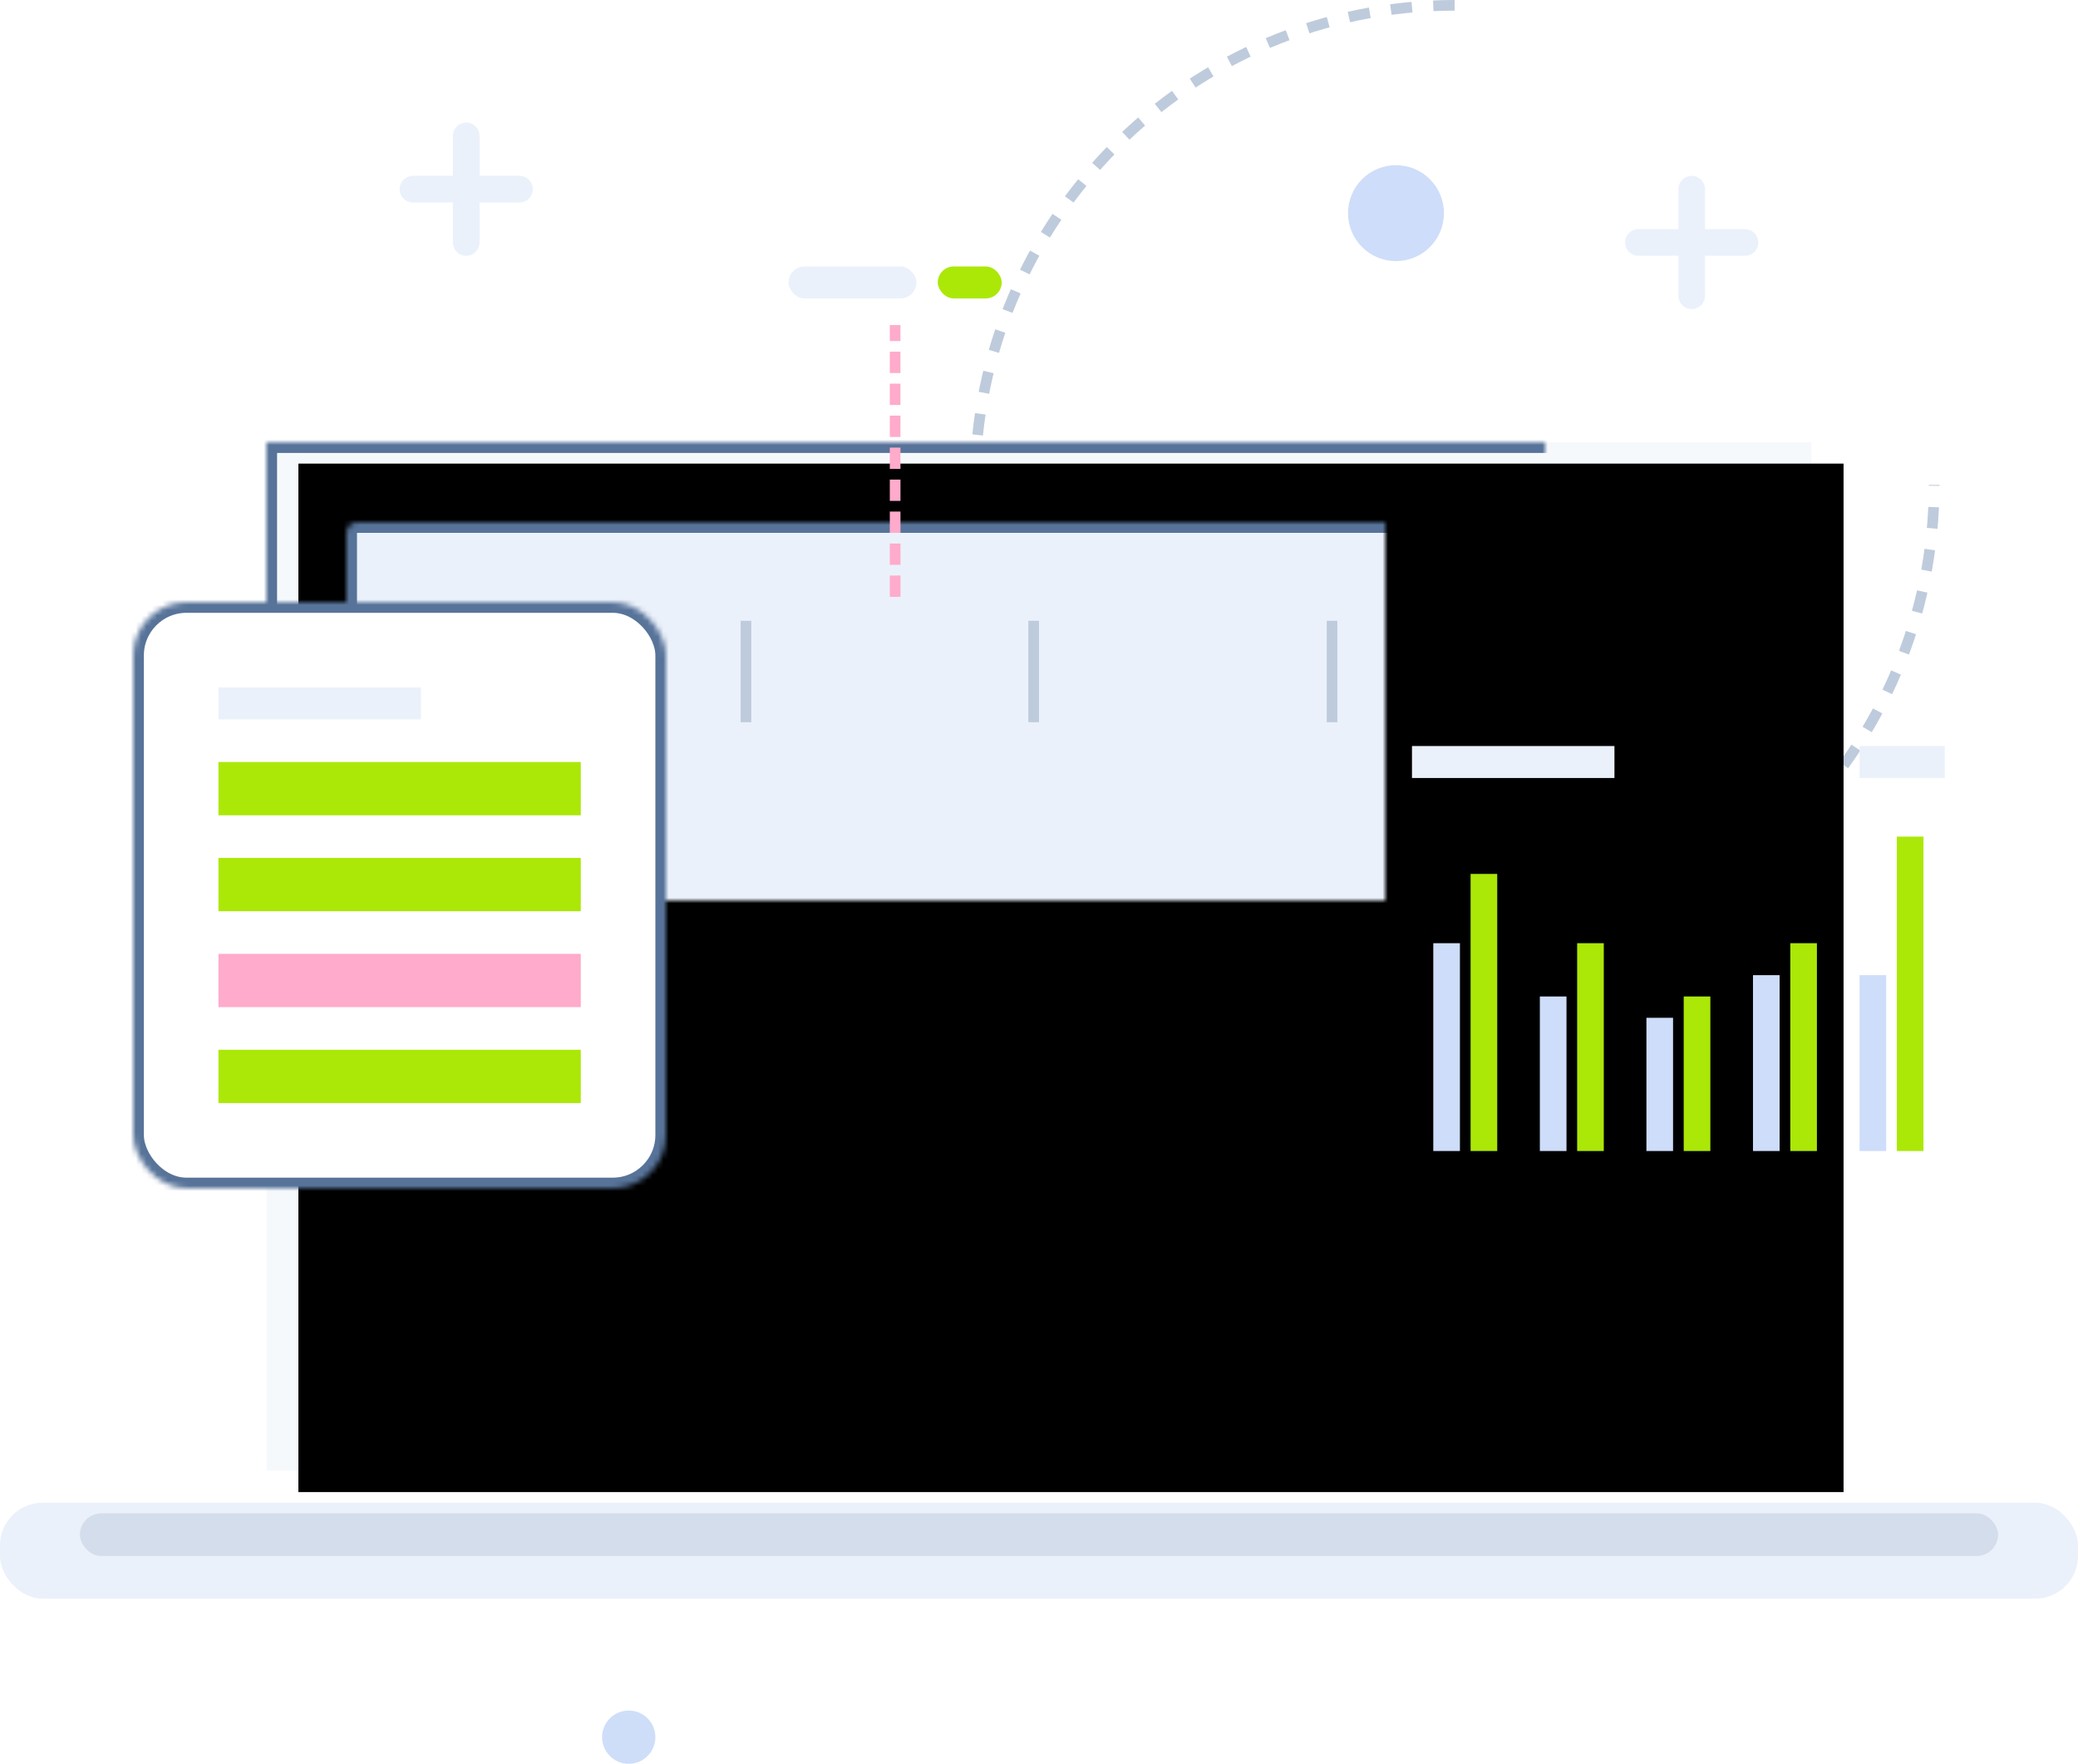<svg xmlns="http://www.w3.org/2000/svg" xmlns:xlink="http://www.w3.org/1999/xlink" width="390" height="331" viewBox="0 0 390 331">
    <defs>
        <path id="a" d="M50 82h290v193H50z"/>
        <filter id="n" width="200%" height="200%" x="-50%" y="-50%" filterUnits="objectBoundingBox">
            <feOffset dx="6" dy="4" in="SourceAlpha" result="shadowOffsetInner1"/>
            <feComposite in="shadowOffsetInner1" in2="SourceAlpha" k2="-1" k3="1" operator="arithmetic" result="shadowInnerInner1"/>
            <feColorMatrix in="shadowInnerInner1" values="0 0 0 0 1 0 0 0 0 1 0 0 0 0 1 0 0 0 1 0"/>
        </filter>
        <mask id="o" width="290" height="193" x="0" y="0" fill="#fff">
            <use xlink:href="#a"/>
        </mask>
        <circle id="b" cx="195" cy="91" r="3"/>
        <mask id="p" width="6" height="6" x="0" y="0" fill="#fff">
            <use xlink:href="#b"/>
        </mask>
        <path id="c" d="M20 273h350v14H20z"/>
        <mask id="q" width="350" height="14" x="0" y="0" fill="#fff">
            <use xlink:href="#c"/>
        </mask>
        <path id="d" d="M170 273h50v8h-50z"/>
        <mask id="r" width="50" height="8" x="0" y="0" fill="#fff">
            <use xlink:href="#d"/>
        </mask>
        <rect id="e" width="260" height="168" x="65" y="97" rx="2"/>
        <mask id="s" width="260" height="168" x="0" y="0" fill="#fff">
            <use xlink:href="#e"/>
        </mask>
        <rect id="f" width="90" height="100" x="85" y="146" rx="10"/>
        <mask id="t" width="90" height="100" x="0" y="0" fill="#fff">
            <use xlink:href="#f"/>
        </mask>
        <rect id="g" width="220" height="22" x="85" y="114" rx="5"/>
        <mask id="u" width="220" height="22" x="0" y="0" fill="#fff">
            <use xlink:href="#g"/>
        </mask>
        <rect id="h" width="120" height="100" x="185" y="146" rx="10"/>
        <mask id="v" width="120" height="100" x="0" y="0" fill="#fff">
            <use xlink:href="#h"/>
        </mask>
        <rect id="i" width="140" height="110" x="245" y="123" rx="10"/>
        <mask id="w" width="140" height="110" x="0" y="0" fill="#fff">
            <use xlink:href="#i"/>
        </mask>
        <rect id="j" width="100" height="110" rx="10"/>
        <mask id="x" width="100" height="110" x="0" y="0" fill="#fff">
            <use xlink:href="#j"/>
        </mask>
        <rect id="k" width="56" height="22" x="140" y="41" rx="6"/>
        <mask id="y" width="56" height="22" x="0" y="0" fill="#fff">
            <use xlink:href="#k"/>
        </mask>
        <circle id="l" cx="141" cy="42" r="5"/>
        <mask id="z" width="10" height="10" x="0" y="0" fill="#fff">
            <use xlink:href="#l"/>
        </mask>
        <circle id="m" cx="20" cy="247" r="7"/>
        <mask id="A" width="14" height="14" x="0" y="0" fill="#fff">
            <use xlink:href="#m"/>
        </mask>
    </defs>
    <g fill="none" fill-rule="evenodd" transform="translate(0 1)">
        <path stroke="#BECBDC" stroke-dasharray="4" stroke-width="2" d="M273 0c-49.706 0-90 40.294-90 90s40.294 90 90 90 90-40.294 90-90"/>
        <use fill="#F6F9FC" xlink:href="#a"/>
        <use fill="#000" filter="url(#n)" xlink:href="#a"/>
        <use stroke="#577399" stroke-width="4" mask="url(#o)" xlink:href="#a"/>
        <use fill="#F6F9FC" stroke="#577399" stroke-width="4" mask="url(#p)" xlink:href="#b"/>
        <rect width="390" height="18" y="281" fill="#EBF1FA" rx="8"/>
        <rect width="360" height="8" x="15" y="283" fill="#BECBDC" opacity=".5" rx="4"/>
        <use fill="#FFF" stroke="#577399" stroke-width="4" mask="url(#q)" xlink:href="#c"/>
        <use fill="#EBF1FA" stroke="#577399" stroke-width="4" mask="url(#r)" xlink:href="#d"/>
        <use fill="#EBF1FA" stroke="#577399" stroke-width="4" mask="url(#s)" xlink:href="#e"/>
        <use stroke="#577399" stroke-width="4" mask="url(#t)" opacity=".3" xlink:href="#f"/>
        <use stroke="#577399" stroke-width="4" mask="url(#u)" opacity=".3" xlink:href="#g"/>
        <path stroke="#FFABCB" stroke-dasharray="4,2" stroke-width="2" d="M168 111V60"/>
        <path stroke="#BECBDC" stroke-linecap="square" stroke-width="2" d="M140 116.5v17.03M194 116.5v17.03M250 116.5v17.03"/>
        <use stroke="#577399" stroke-width="4" mask="url(#v)" opacity=".3" xlink:href="#h"/>
        <use fill="#FFF" stroke="#577399" stroke-width="4" mask="url(#w)" xlink:href="#i"/>
        <path fill="#CEDDF9" d="M269 176h5v39h-5z"/>
        <path fill="#ABE808" d="M276 163h5v52h-5z"/>
        <path fill="#EBF1FA" d="M265 139h38v6h-38zM349 139h16v6h-16z"/>
        <path fill="#CEDDF9" d="M289 186h5v29h-5z"/>
        <path fill="#ABE808" d="M296 176h5v39h-5z"/>
        <path fill="#CEDDF9" d="M329 182h5v33h-5z"/>
        <path fill="#ABE808" d="M336 176h5v39h-5z"/>
        <path fill="#CEDDF9" d="M349 182h5v33h-5z"/>
        <path fill="#ABE808" d="M356 156h5v59h-5z"/>
        <path fill="#CEDDF9" d="M309 190h5v25h-5z"/>
        <path fill="#ABE808" d="M316 186h5v29h-5z"/>
        <g transform="translate(25 112)">
            <use fill="#FFF" stroke="#577399" stroke-width="4" mask="url(#x)" xlink:href="#j"/>
            <path fill="#ABE808" d="M16 30h68v10H16z"/>
            <path fill="#EBF1FA" d="M16 16h38v6H16z"/>
            <path fill="#ABE808" d="M16 48h68v10H16z"/>
            <path fill="#FFABCB" d="M16 66h68v10H16z"/>
            <path fill="#ABE808" d="M16 84h68v10H16z"/>
        </g>
        <use fill="#FFF" stroke="#577399" stroke-width="4" mask="url(#y)" xlink:href="#k"/>
        <use fill="#F6F9FC" stroke="#577399" stroke-width="4" mask="url(#z)" xlink:href="#l"/>
        <rect width="24" height="6" x="148" y="49" fill="#EBF1FA" rx="3"/>
        <rect width="12" height="6" x="176" y="49" fill="#ABE808" rx="3"/>
        <use stroke="#CEDDF9" stroke-width="6" mask="url(#A)" xlink:href="#m"/>
        <circle cx="262" cy="39" r="9" fill="#CEDDF9"/>
        <path stroke="#EBF1FA" stroke-linecap="round" stroke-width="5" d="M317.5 34.5v20M307.5 44.5h20M87.5 24.5v20M77.5 34.5h20"/>
        <circle cx="118" cy="325" r="5" fill="#CEDEF9"/>
    </g>
</svg>
